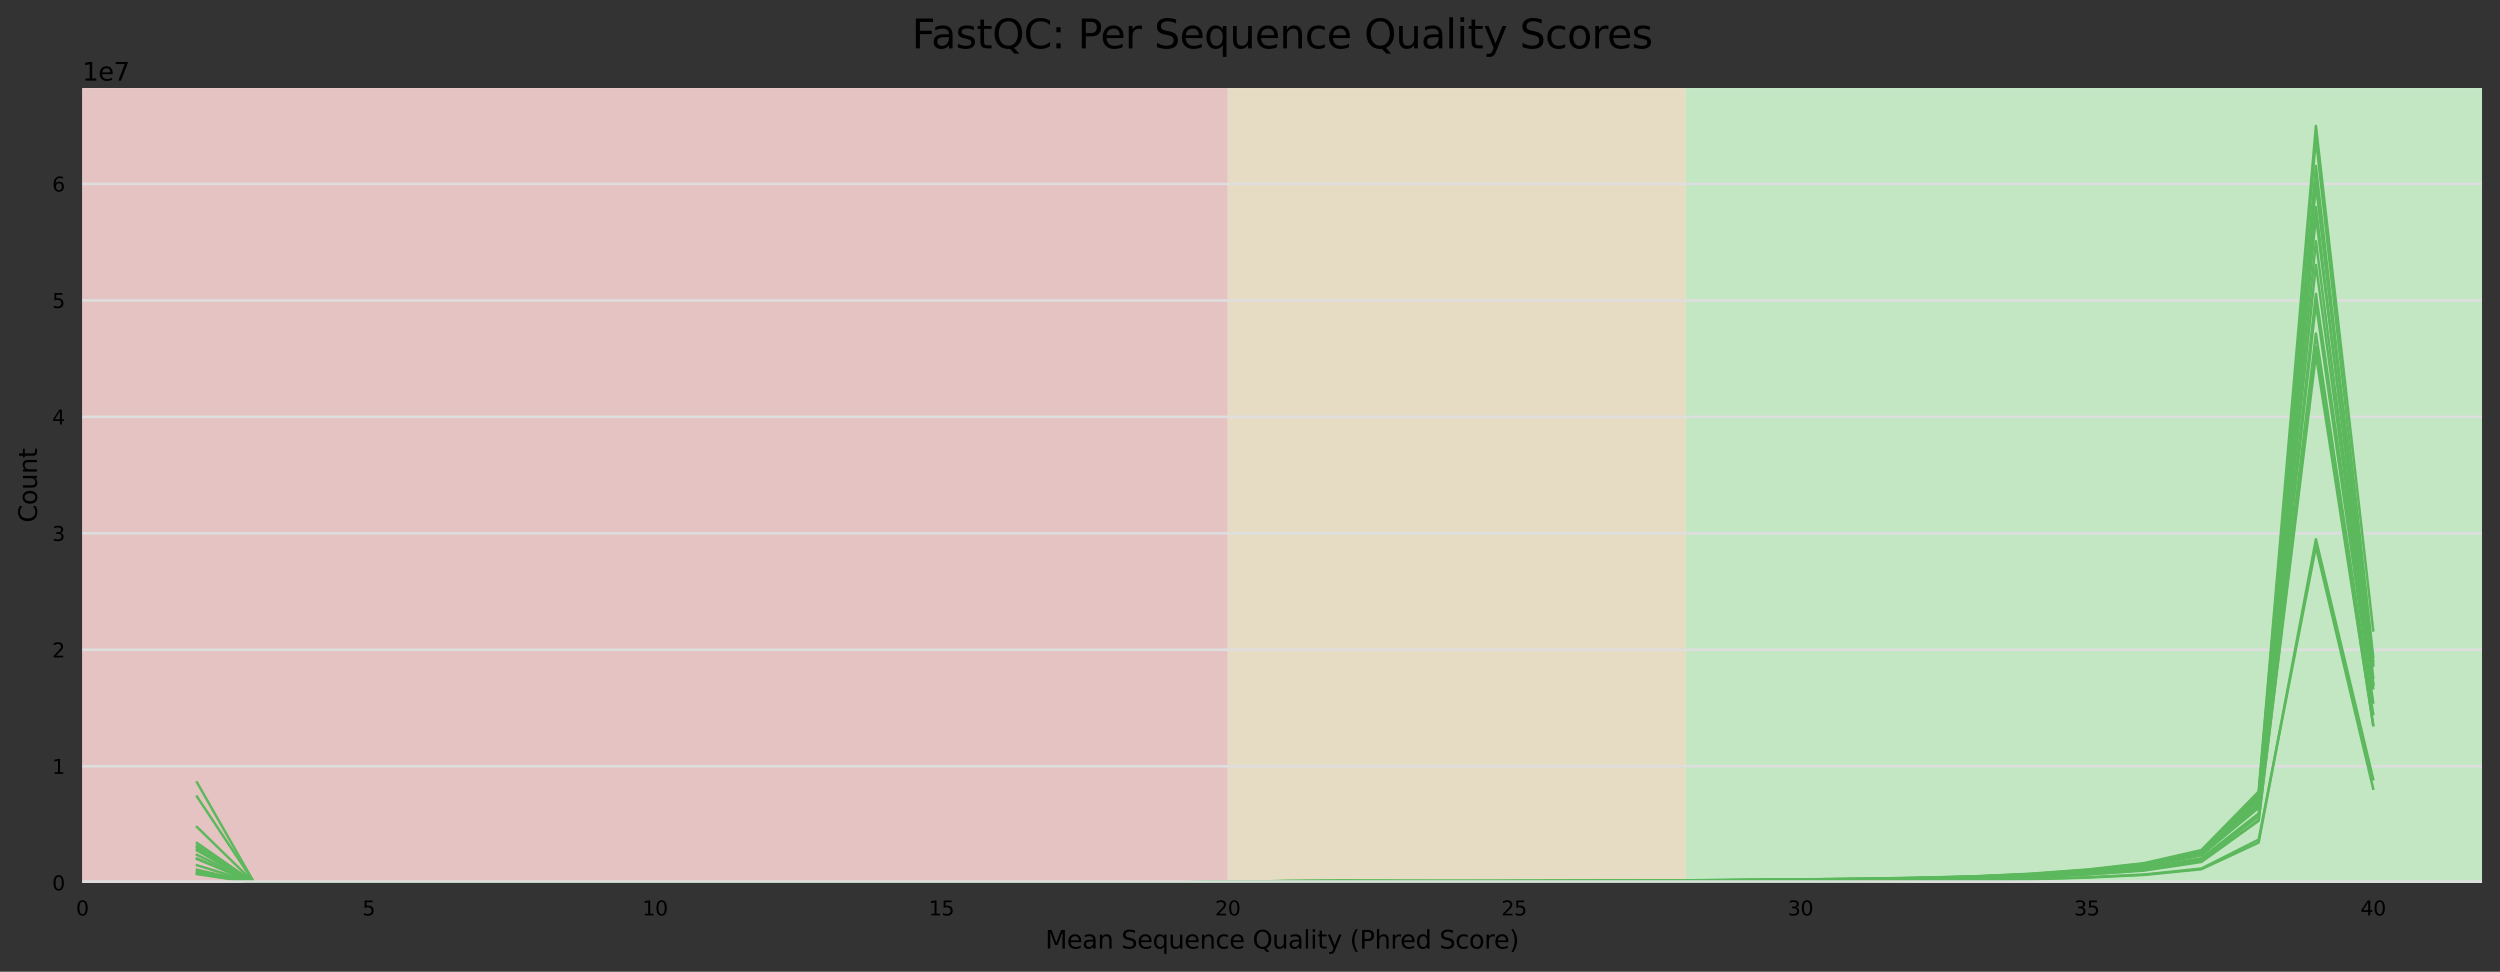 <?xml version="1.0" encoding="utf-8" standalone="no"?>
<!DOCTYPE svg PUBLIC "-//W3C//DTD SVG 1.1//EN"
  "http://www.w3.org/Graphics/SVG/1.1/DTD/svg11.dtd">
<svg xmlns:xlink="http://www.w3.org/1999/xlink" width="1000.358pt" height="388.845pt" viewBox="0 0 1000.358 388.845" xmlns="http://www.w3.org/2000/svg" version="1.1">
 <rect x="0" y="0" width="1000.358" height="388.845" fill="#333333" stroke="none"/>
 <defs>
  <style type="text/css">*{stroke-linejoin: round; stroke-linecap: butt}</style>
 </defs>
 <g id="figure_1">
  <g id="axes_1">
   <g id="patch_1">
    <path d="M 32.968 353.224 
L 993.158 353.224 
L 993.158 35.256 
L 32.968 35.256 
z
" style="fill: #ffffff"/>
   </g>
   <g id="patch_2">
    <path d="M 674.623 353.224 
L 2324.591 353.224 
L 2324.591 35.256 
L 674.623 35.256 
z
" clip-path="url(#p81ef9cc7b5)" style="fill: #c3e6c3"/>
   </g>
   <g id="patch_3">
    <path d="M 491.293 353.224 
L 674.623 353.224 
L 674.623 35.256 
L 491.293 35.256 
z
" clip-path="url(#p81ef9cc7b5)" style="fill: #e6dcc3"/>
   </g>
   <g id="patch_4">
    <path d="M 32.968 353.224 
L 491.293 353.224 
L 491.293 35.256 
L 32.968 35.256 
z
" clip-path="url(#p81ef9cc7b5)" style="fill: #e6c3c3"/>
   </g>
   <g id="matplotlib.axis_1">
    <g id="xtick_1">
     <g id="text_1">
      <!-- 0 -->
      <g transform="translate(30.423 366.303) scale(0.08 -0.08)">
       <defs>
        <path id="DejaVuSans-30" d="M 2034 4250 
Q 1547 4250 1301 3770 
Q 1056 3291 1056 2328 
Q 1056 1369 1301 889 
Q 1547 409 2034 409 
Q 2525 409 2770 889 
Q 3016 1369 3016 2328 
Q 3016 3291 2770 3770 
Q 2525 4250 2034 4250 
z
M 2034 4750 
Q 2819 4750 3233 4129 
Q 3647 3509 3647 2328 
Q 3647 1150 3233 529 
Q 2819 -91 2034 -91 
Q 1250 -91 836 529 
Q 422 1150 422 2328 
Q 422 3509 836 4129 
Q 1250 4750 2034 4750 
z
" transform="scale(0.016)"/>
       </defs>
       <use xlink:href="#DejaVuSans-30"/>
      </g>
     </g>
    </g>
    <g id="xtick_2">
     <g id="text_2">
      <!-- 5 -->
      <g transform="translate(145.004 366.303) scale(0.08 -0.08)">
       <defs>
        <path id="DejaVuSans-35" d="M 691 4666 
L 3169 4666 
L 3169 4134 
L 1269 4134 
L 1269 2991 
Q 1406 3038 1543 3061 
Q 1681 3084 1819 3084 
Q 2600 3084 3056 2656 
Q 3513 2228 3513 1497 
Q 3513 744 3044 326 
Q 2575 -91 1722 -91 
Q 1428 -91 1123 -41 
Q 819 9 494 109 
L 494 744 
Q 775 591 1075 516 
Q 1375 441 1709 441 
Q 2250 441 2565 725 
Q 2881 1009 2881 1497 
Q 2881 1984 2565 2268 
Q 2250 2553 1709 2553 
Q 1456 2553 1204 2497 
Q 953 2441 691 2322 
L 691 4666 
z
" transform="scale(0.016)"/>
       </defs>
       <use xlink:href="#DejaVuSans-35"/>
      </g>
     </g>
    </g>
    <g id="xtick_3">
     <g id="text_3">
      <!-- 10 -->
      <g transform="translate(257.04 366.303) scale(0.08 -0.08)">
       <defs>
        <path id="DejaVuSans-31" d="M 794 531 
L 1825 531 
L 1825 4091 
L 703 3866 
L 703 4441 
L 1819 4666 
L 2450 4666 
L 2450 531 
L 3481 531 
L 3481 0 
L 794 0 
L 794 531 
z
" transform="scale(0.016)"/>
       </defs>
       <use xlink:href="#DejaVuSans-31"/>
       <use xlink:href="#DejaVuSans-30" x="63.623"/>
      </g>
     </g>
    </g>
    <g id="xtick_4">
     <g id="text_4">
      <!-- 15 -->
      <g transform="translate(371.622 366.303) scale(0.08 -0.08)">
       <use xlink:href="#DejaVuSans-31"/>
       <use xlink:href="#DejaVuSans-35" x="63.623"/>
      </g>
     </g>
    </g>
    <g id="xtick_5">
     <g id="text_5">
      <!-- 20 -->
      <g transform="translate(486.203 366.303) scale(0.08 -0.08)">
       <defs>
        <path id="DejaVuSans-32" d="M 1228 531 
L 3431 531 
L 3431 0 
L 469 0 
L 469 531 
Q 828 903 1448 1529 
Q 2069 2156 2228 2338 
Q 2531 2678 2651 2914 
Q 2772 3150 2772 3378 
Q 2772 3750 2511 3984 
Q 2250 4219 1831 4219 
Q 1534 4219 1204 4116 
Q 875 4013 500 3803 
L 500 4441 
Q 881 4594 1212 4672 
Q 1544 4750 1819 4750 
Q 2544 4750 2975 4387 
Q 3406 4025 3406 3419 
Q 3406 3131 3298 2873 
Q 3191 2616 2906 2266 
Q 2828 2175 2409 1742 
Q 1991 1309 1228 531 
z
" transform="scale(0.016)"/>
       </defs>
       <use xlink:href="#DejaVuSans-32"/>
       <use xlink:href="#DejaVuSans-30" x="63.623"/>
      </g>
     </g>
    </g>
    <g id="xtick_6">
     <g id="text_6">
      <!-- 25 -->
      <g transform="translate(600.784 366.303) scale(0.08 -0.08)">
       <use xlink:href="#DejaVuSans-32"/>
       <use xlink:href="#DejaVuSans-35" x="63.623"/>
      </g>
     </g>
    </g>
    <g id="xtick_7">
     <g id="text_7">
      <!-- 30 -->
      <g transform="translate(715.365 366.303) scale(0.08 -0.08)">
       <defs>
        <path id="DejaVuSans-33" d="M 2597 2516 
Q 3050 2419 3304 2112 
Q 3559 1806 3559 1356 
Q 3559 666 3084 287 
Q 2609 -91 1734 -91 
Q 1441 -91 1130 -33 
Q 819 25 488 141 
L 488 750 
Q 750 597 1062 519 
Q 1375 441 1716 441 
Q 2309 441 2620 675 
Q 2931 909 2931 1356 
Q 2931 1769 2642 2001 
Q 2353 2234 1838 2234 
L 1294 2234 
L 1294 2753 
L 1863 2753 
Q 2328 2753 2575 2939 
Q 2822 3125 2822 3475 
Q 2822 3834 2567 4026 
Q 2313 4219 1838 4219 
Q 1578 4219 1281 4162 
Q 984 4106 628 3988 
L 628 4550 
Q 988 4650 1302 4700 
Q 1616 4750 1894 4750 
Q 2613 4750 3031 4423 
Q 3450 4097 3450 3541 
Q 3450 3153 3228 2886 
Q 3006 2619 2597 2516 
z
" transform="scale(0.016)"/>
       </defs>
       <use xlink:href="#DejaVuSans-33"/>
       <use xlink:href="#DejaVuSans-30" x="63.623"/>
      </g>
     </g>
    </g>
    <g id="xtick_8">
     <g id="text_8">
      <!-- 35 -->
      <g transform="translate(829.946 366.303) scale(0.08 -0.08)">
       <use xlink:href="#DejaVuSans-33"/>
       <use xlink:href="#DejaVuSans-35" x="63.623"/>
      </g>
     </g>
    </g>
    <g id="xtick_9">
     <g id="text_9">
      <!-- 40 -->
      <g transform="translate(944.527 366.303) scale(0.08 -0.08)">
       <defs>
        <path id="DejaVuSans-34" d="M 2419 4116 
L 825 1625 
L 2419 1625 
L 2419 4116 
z
M 2253 4666 
L 3047 4666 
L 3047 1625 
L 3713 1625 
L 3713 1100 
L 3047 1100 
L 3047 0 
L 2419 0 
L 2419 1100 
L 313 1100 
L 313 1709 
L 2253 4666 
z
" transform="scale(0.016)"/>
       </defs>
       <use xlink:href="#DejaVuSans-34"/>
       <use xlink:href="#DejaVuSans-30" x="63.623"/>
      </g>
     </g>
    </g>
    <g id="text_10">
     <!-- Mean Sequence Quality (Phred Score) -->
     <g transform="translate(418.271 379.565) scale(0.1 -0.1)">
      <defs>
       <path id="DejaVuSans-4d" d="M 628 4666 
L 1569 4666 
L 2759 1491 
L 3956 4666 
L 4897 4666 
L 4897 0 
L 4281 0 
L 4281 4097 
L 3078 897 
L 2444 897 
L 1241 4097 
L 1241 0 
L 628 0 
L 628 4666 
z
" transform="scale(0.016)"/>
       <path id="DejaVuSans-65" d="M 3597 1894 
L 3597 1613 
L 953 1613 
Q 991 1019 1311 708 
Q 1631 397 2203 397 
Q 2534 397 2845 478 
Q 3156 559 3463 722 
L 3463 178 
Q 3153 47 2828 -22 
Q 2503 -91 2169 -91 
Q 1331 -91 842 396 
Q 353 884 353 1716 
Q 353 2575 817 3079 
Q 1281 3584 2069 3584 
Q 2775 3584 3186 3129 
Q 3597 2675 3597 1894 
z
M 3022 2063 
Q 3016 2534 2758 2815 
Q 2500 3097 2075 3097 
Q 1594 3097 1305 2825 
Q 1016 2553 972 2059 
L 3022 2063 
z
" transform="scale(0.016)"/>
       <path id="DejaVuSans-61" d="M 2194 1759 
Q 1497 1759 1228 1600 
Q 959 1441 959 1056 
Q 959 750 1161 570 
Q 1363 391 1709 391 
Q 2188 391 2477 730 
Q 2766 1069 2766 1631 
L 2766 1759 
L 2194 1759 
z
M 3341 1997 
L 3341 0 
L 2766 0 
L 2766 531 
Q 2569 213 2275 61 
Q 1981 -91 1556 -91 
Q 1019 -91 701 211 
Q 384 513 384 1019 
Q 384 1609 779 1909 
Q 1175 2209 1959 2209 
L 2766 2209 
L 2766 2266 
Q 2766 2663 2505 2880 
Q 2244 3097 1772 3097 
Q 1472 3097 1187 3025 
Q 903 2953 641 2809 
L 641 3341 
Q 956 3463 1253 3523 
Q 1550 3584 1831 3584 
Q 2591 3584 2966 3190 
Q 3341 2797 3341 1997 
z
" transform="scale(0.016)"/>
       <path id="DejaVuSans-6e" d="M 3513 2113 
L 3513 0 
L 2938 0 
L 2938 2094 
Q 2938 2591 2744 2837 
Q 2550 3084 2163 3084 
Q 1697 3084 1428 2787 
Q 1159 2491 1159 1978 
L 1159 0 
L 581 0 
L 581 3500 
L 1159 3500 
L 1159 2956 
Q 1366 3272 1645 3428 
Q 1925 3584 2291 3584 
Q 2894 3584 3203 3211 
Q 3513 2838 3513 2113 
z
" transform="scale(0.016)"/>
       <path id="DejaVuSans-20" transform="scale(0.016)"/>
       <path id="DejaVuSans-53" d="M 3425 4513 
L 3425 3897 
Q 3066 4069 2747 4153 
Q 2428 4238 2131 4238 
Q 1616 4238 1336 4038 
Q 1056 3838 1056 3469 
Q 1056 3159 1242 3001 
Q 1428 2844 1947 2747 
L 2328 2669 
Q 3034 2534 3370 2195 
Q 3706 1856 3706 1288 
Q 3706 609 3251 259 
Q 2797 -91 1919 -91 
Q 1588 -91 1214 -16 
Q 841 59 441 206 
L 441 856 
Q 825 641 1194 531 
Q 1563 422 1919 422 
Q 2459 422 2753 634 
Q 3047 847 3047 1241 
Q 3047 1584 2836 1778 
Q 2625 1972 2144 2069 
L 1759 2144 
Q 1053 2284 737 2584 
Q 422 2884 422 3419 
Q 422 4038 858 4394 
Q 1294 4750 2059 4750 
Q 2388 4750 2728 4690 
Q 3069 4631 3425 4513 
z
" transform="scale(0.016)"/>
       <path id="DejaVuSans-71" d="M 947 1747 
Q 947 1113 1208 752 
Q 1469 391 1925 391 
Q 2381 391 2643 752 
Q 2906 1113 2906 1747 
Q 2906 2381 2643 2742 
Q 2381 3103 1925 3103 
Q 1469 3103 1208 2742 
Q 947 2381 947 1747 
z
M 2906 525 
Q 2725 213 2448 61 
Q 2172 -91 1784 -91 
Q 1150 -91 751 415 
Q 353 922 353 1747 
Q 353 2572 751 3078 
Q 1150 3584 1784 3584 
Q 2172 3584 2448 3432 
Q 2725 3281 2906 2969 
L 2906 3500 
L 3481 3500 
L 3481 -1331 
L 2906 -1331 
L 2906 525 
z
" transform="scale(0.016)"/>
       <path id="DejaVuSans-75" d="M 544 1381 
L 544 3500 
L 1119 3500 
L 1119 1403 
Q 1119 906 1312 657 
Q 1506 409 1894 409 
Q 2359 409 2629 706 
Q 2900 1003 2900 1516 
L 2900 3500 
L 3475 3500 
L 3475 0 
L 2900 0 
L 2900 538 
Q 2691 219 2414 64 
Q 2138 -91 1772 -91 
Q 1169 -91 856 284 
Q 544 659 544 1381 
z
M 1991 3584 
L 1991 3584 
z
" transform="scale(0.016)"/>
       <path id="DejaVuSans-63" d="M 3122 3366 
L 3122 2828 
Q 2878 2963 2633 3030 
Q 2388 3097 2138 3097 
Q 1578 3097 1268 2742 
Q 959 2388 959 1747 
Q 959 1106 1268 751 
Q 1578 397 2138 397 
Q 2388 397 2633 464 
Q 2878 531 3122 666 
L 3122 134 
Q 2881 22 2623 -34 
Q 2366 -91 2075 -91 
Q 1284 -91 818 406 
Q 353 903 353 1747 
Q 353 2603 823 3093 
Q 1294 3584 2113 3584 
Q 2378 3584 2631 3529 
Q 2884 3475 3122 3366 
z
" transform="scale(0.016)"/>
       <path id="DejaVuSans-51" d="M 2522 4238 
Q 1834 4238 1429 3725 
Q 1025 3213 1025 2328 
Q 1025 1447 1429 934 
Q 1834 422 2522 422 
Q 3209 422 3611 934 
Q 4013 1447 4013 2328 
Q 4013 3213 3611 3725 
Q 3209 4238 2522 4238 
z
M 3406 84 
L 4238 -825 
L 3475 -825 
L 2784 -78 
Q 2681 -84 2626 -87 
Q 2572 -91 2522 -91 
Q 1538 -91 948 567 
Q 359 1225 359 2328 
Q 359 3434 948 4092 
Q 1538 4750 2522 4750 
Q 3503 4750 4090 4092 
Q 4678 3434 4678 2328 
Q 4678 1516 4351 937 
Q 4025 359 3406 84 
z
" transform="scale(0.016)"/>
       <path id="DejaVuSans-6c" d="M 603 4863 
L 1178 4863 
L 1178 0 
L 603 0 
L 603 4863 
z
" transform="scale(0.016)"/>
       <path id="DejaVuSans-69" d="M 603 3500 
L 1178 3500 
L 1178 0 
L 603 0 
L 603 3500 
z
M 603 4863 
L 1178 4863 
L 1178 4134 
L 603 4134 
L 603 4863 
z
" transform="scale(0.016)"/>
       <path id="DejaVuSans-74" d="M 1172 4494 
L 1172 3500 
L 2356 3500 
L 2356 3053 
L 1172 3053 
L 1172 1153 
Q 1172 725 1289 603 
Q 1406 481 1766 481 
L 2356 481 
L 2356 0 
L 1766 0 
Q 1100 0 847 248 
Q 594 497 594 1153 
L 594 3053 
L 172 3053 
L 172 3500 
L 594 3500 
L 594 4494 
L 1172 4494 
z
" transform="scale(0.016)"/>
       <path id="DejaVuSans-79" d="M 2059 -325 
Q 1816 -950 1584 -1140 
Q 1353 -1331 966 -1331 
L 506 -1331 
L 506 -850 
L 844 -850 
Q 1081 -850 1212 -737 
Q 1344 -625 1503 -206 
L 1606 56 
L 191 3500 
L 800 3500 
L 1894 763 
L 2988 3500 
L 3597 3500 
L 2059 -325 
z
" transform="scale(0.016)"/>
       <path id="DejaVuSans-28" d="M 1984 4856 
Q 1566 4138 1362 3434 
Q 1159 2731 1159 2009 
Q 1159 1288 1364 580 
Q 1569 -128 1984 -844 
L 1484 -844 
Q 1016 -109 783 600 
Q 550 1309 550 2009 
Q 550 2706 781 3412 
Q 1013 4119 1484 4856 
L 1984 4856 
z
" transform="scale(0.016)"/>
       <path id="DejaVuSans-50" d="M 1259 4147 
L 1259 2394 
L 2053 2394 
Q 2494 2394 2734 2622 
Q 2975 2850 2975 3272 
Q 2975 3691 2734 3919 
Q 2494 4147 2053 4147 
L 1259 4147 
z
M 628 4666 
L 2053 4666 
Q 2838 4666 3239 4311 
Q 3641 3956 3641 3272 
Q 3641 2581 3239 2228 
Q 2838 1875 2053 1875 
L 1259 1875 
L 1259 0 
L 628 0 
L 628 4666 
z
" transform="scale(0.016)"/>
       <path id="DejaVuSans-68" d="M 3513 2113 
L 3513 0 
L 2938 0 
L 2938 2094 
Q 2938 2591 2744 2837 
Q 2550 3084 2163 3084 
Q 1697 3084 1428 2787 
Q 1159 2491 1159 1978 
L 1159 0 
L 581 0 
L 581 4863 
L 1159 4863 
L 1159 2956 
Q 1366 3272 1645 3428 
Q 1925 3584 2291 3584 
Q 2894 3584 3203 3211 
Q 3513 2838 3513 2113 
z
" transform="scale(0.016)"/>
       <path id="DejaVuSans-72" d="M 2631 2963 
Q 2534 3019 2420 3045 
Q 2306 3072 2169 3072 
Q 1681 3072 1420 2755 
Q 1159 2438 1159 1844 
L 1159 0 
L 581 0 
L 581 3500 
L 1159 3500 
L 1159 2956 
Q 1341 3275 1631 3429 
Q 1922 3584 2338 3584 
Q 2397 3584 2469 3576 
Q 2541 3569 2628 3553 
L 2631 2963 
z
" transform="scale(0.016)"/>
       <path id="DejaVuSans-64" d="M 2906 2969 
L 2906 4863 
L 3481 4863 
L 3481 0 
L 2906 0 
L 2906 525 
Q 2725 213 2448 61 
Q 2172 -91 1784 -91 
Q 1150 -91 751 415 
Q 353 922 353 1747 
Q 353 2572 751 3078 
Q 1150 3584 1784 3584 
Q 2172 3584 2448 3432 
Q 2725 3281 2906 2969 
z
M 947 1747 
Q 947 1113 1208 752 
Q 1469 391 1925 391 
Q 2381 391 2643 752 
Q 2906 1113 2906 1747 
Q 2906 2381 2643 2742 
Q 2381 3103 1925 3103 
Q 1469 3103 1208 2742 
Q 947 2381 947 1747 
z
" transform="scale(0.016)"/>
       <path id="DejaVuSans-6f" d="M 1959 3097 
Q 1497 3097 1228 2736 
Q 959 2375 959 1747 
Q 959 1119 1226 758 
Q 1494 397 1959 397 
Q 2419 397 2687 759 
Q 2956 1122 2956 1747 
Q 2956 2369 2687 2733 
Q 2419 3097 1959 3097 
z
M 1959 3584 
Q 2709 3584 3137 3096 
Q 3566 2609 3566 1747 
Q 3566 888 3137 398 
Q 2709 -91 1959 -91 
Q 1206 -91 779 398 
Q 353 888 353 1747 
Q 353 2609 779 3096 
Q 1206 3584 1959 3584 
z
" transform="scale(0.016)"/>
       <path id="DejaVuSans-29" d="M 513 4856 
L 1013 4856 
Q 1481 4119 1714 3412 
Q 1947 2706 1947 2009 
Q 1947 1309 1714 600 
Q 1481 -109 1013 -844 
L 513 -844 
Q 928 -128 1133 580 
Q 1338 1288 1338 2009 
Q 1338 2731 1133 3434 
Q 928 4138 513 4856 
z
" transform="scale(0.016)"/>
      </defs>
      <use xlink:href="#DejaVuSans-4d"/>
      <use xlink:href="#DejaVuSans-65" x="86.279"/>
      <use xlink:href="#DejaVuSans-61" x="147.803"/>
      <use xlink:href="#DejaVuSans-6e" x="209.082"/>
      <use xlink:href="#DejaVuSans-20" x="272.461"/>
      <use xlink:href="#DejaVuSans-53" x="304.248"/>
      <use xlink:href="#DejaVuSans-65" x="367.725"/>
      <use xlink:href="#DejaVuSans-71" x="429.248"/>
      <use xlink:href="#DejaVuSans-75" x="492.725"/>
      <use xlink:href="#DejaVuSans-65" x="556.104"/>
      <use xlink:href="#DejaVuSans-6e" x="617.627"/>
      <use xlink:href="#DejaVuSans-63" x="681.006"/>
      <use xlink:href="#DejaVuSans-65" x="735.986"/>
      <use xlink:href="#DejaVuSans-20" x="797.51"/>
      <use xlink:href="#DejaVuSans-51" x="829.297"/>
      <use xlink:href="#DejaVuSans-75" x="908.008"/>
      <use xlink:href="#DejaVuSans-61" x="971.387"/>
      <use xlink:href="#DejaVuSans-6c" x="1032.666"/>
      <use xlink:href="#DejaVuSans-69" x="1060.449"/>
      <use xlink:href="#DejaVuSans-74" x="1088.232"/>
      <use xlink:href="#DejaVuSans-79" x="1127.441"/>
      <use xlink:href="#DejaVuSans-20" x="1186.621"/>
      <use xlink:href="#DejaVuSans-28" x="1218.408"/>
      <use xlink:href="#DejaVuSans-50" x="1257.422"/>
      <use xlink:href="#DejaVuSans-68" x="1317.725"/>
      <use xlink:href="#DejaVuSans-72" x="1381.104"/>
      <use xlink:href="#DejaVuSans-65" x="1419.967"/>
      <use xlink:href="#DejaVuSans-64" x="1481.49"/>
      <use xlink:href="#DejaVuSans-20" x="1544.967"/>
      <use xlink:href="#DejaVuSans-53" x="1576.754"/>
      <use xlink:href="#DejaVuSans-63" x="1640.23"/>
      <use xlink:href="#DejaVuSans-6f" x="1695.211"/>
      <use xlink:href="#DejaVuSans-72" x="1756.393"/>
      <use xlink:href="#DejaVuSans-65" x="1795.256"/>
      <use xlink:href="#DejaVuSans-29" x="1856.779"/>
     </g>
    </g>
   </g>
   <g id="matplotlib.axis_2">
    <g id="ytick_1">
     <g id="line2d_1">
      <path d="M 32.968 353.224 
L 993.158 353.224 
" clip-path="url(#p81ef9cc7b5)" style="fill: none; stroke: #dedede; stroke-linecap: square"/>
     </g>
     <g id="text_11">
      <!-- 0 -->
      <g transform="translate(20.878 356.263) scale(0.08 -0.08)">
       <use xlink:href="#DejaVuSans-30"/>
      </g>
     </g>
    </g>
    <g id="ytick_2">
     <g id="line2d_2">
      <path d="M 32.968 306.62 
L 993.158 306.62 
" clip-path="url(#p81ef9cc7b5)" style="fill: none; stroke: #dedede; stroke-linecap: square"/>
     </g>
     <g id="text_12">
      <!-- 1 -->
      <g transform="translate(20.878 309.659) scale(0.08 -0.08)">
       <use xlink:href="#DejaVuSans-31"/>
      </g>
     </g>
    </g>
    <g id="ytick_3">
     <g id="line2d_3">
      <path d="M 32.968 260.015 
L 993.158 260.015 
" clip-path="url(#p81ef9cc7b5)" style="fill: none; stroke: #dedede; stroke-linecap: square"/>
     </g>
     <g id="text_13">
      <!-- 2 -->
      <g transform="translate(20.878 263.055) scale(0.08 -0.08)">
       <use xlink:href="#DejaVuSans-32"/>
      </g>
     </g>
    </g>
    <g id="ytick_4">
     <g id="line2d_4">
      <path d="M 32.968 213.411 
L 993.158 213.411 
" clip-path="url(#p81ef9cc7b5)" style="fill: none; stroke: #dedede; stroke-linecap: square"/>
     </g>
     <g id="text_14">
      <!-- 3 -->
      <g transform="translate(20.878 216.45) scale(0.08 -0.08)">
       <use xlink:href="#DejaVuSans-33"/>
      </g>
     </g>
    </g>
    <g id="ytick_5">
     <g id="line2d_5">
      <path d="M 32.968 166.806 
L 993.158 166.806 
" clip-path="url(#p81ef9cc7b5)" style="fill: none; stroke: #dedede; stroke-linecap: square"/>
     </g>
     <g id="text_15">
      <!-- 4 -->
      <g transform="translate(20.878 169.846) scale(0.08 -0.08)">
       <use xlink:href="#DejaVuSans-34"/>
      </g>
     </g>
    </g>
    <g id="ytick_6">
     <g id="line2d_6">
      <path d="M 32.968 120.202 
L 993.158 120.202 
" clip-path="url(#p81ef9cc7b5)" style="fill: none; stroke: #dedede; stroke-linecap: square"/>
     </g>
     <g id="text_16">
      <!-- 5 -->
      <g transform="translate(20.878 123.241) scale(0.08 -0.08)">
       <use xlink:href="#DejaVuSans-35"/>
      </g>
     </g>
    </g>
    <g id="ytick_7">
     <g id="line2d_7">
      <path d="M 32.968 73.598 
L 993.158 73.598 
" clip-path="url(#p81ef9cc7b5)" style="fill: none; stroke: #dedede; stroke-linecap: square"/>
     </g>
     <g id="text_17">
      <!-- 6 -->
      <g transform="translate(20.878 76.637) scale(0.08 -0.08)">
       <defs>
        <path id="DejaVuSans-36" d="M 2113 2584 
Q 1688 2584 1439 2293 
Q 1191 2003 1191 1497 
Q 1191 994 1439 701 
Q 1688 409 2113 409 
Q 2538 409 2786 701 
Q 3034 994 3034 1497 
Q 3034 2003 2786 2293 
Q 2538 2584 2113 2584 
z
M 3366 4563 
L 3366 3988 
Q 3128 4100 2886 4159 
Q 2644 4219 2406 4219 
Q 1781 4219 1451 3797 
Q 1122 3375 1075 2522 
Q 1259 2794 1537 2939 
Q 1816 3084 2150 3084 
Q 2853 3084 3261 2657 
Q 3669 2231 3669 1497 
Q 3669 778 3244 343 
Q 2819 -91 2113 -91 
Q 1303 -91 875 529 
Q 447 1150 447 2328 
Q 447 3434 972 4092 
Q 1497 4750 2381 4750 
Q 2619 4750 2861 4703 
Q 3103 4656 3366 4563 
z
" transform="scale(0.016)"/>
       </defs>
       <use xlink:href="#DejaVuSans-36"/>
      </g>
     </g>
    </g>
    <g id="text_18">
     <!-- Count -->
     <g transform="translate(14.798 209.088) rotate(-90) scale(0.1 -0.1)">
      <defs>
       <path id="DejaVuSans-43" d="M 4122 4306 
L 4122 3641 
Q 3803 3938 3442 4084 
Q 3081 4231 2675 4231 
Q 1875 4231 1450 3742 
Q 1025 3253 1025 2328 
Q 1025 1406 1450 917 
Q 1875 428 2675 428 
Q 3081 428 3442 575 
Q 3803 722 4122 1019 
L 4122 359 
Q 3791 134 3420 21 
Q 3050 -91 2638 -91 
Q 1578 -91 968 557 
Q 359 1206 359 2328 
Q 359 3453 968 4101 
Q 1578 4750 2638 4750 
Q 3056 4750 3426 4639 
Q 3797 4528 4122 4306 
z
" transform="scale(0.016)"/>
      </defs>
      <use xlink:href="#DejaVuSans-43"/>
      <use xlink:href="#DejaVuSans-6f" x="69.824"/>
      <use xlink:href="#DejaVuSans-75" x="131.006"/>
      <use xlink:href="#DejaVuSans-6e" x="194.385"/>
      <use xlink:href="#DejaVuSans-74" x="257.764"/>
     </g>
    </g>
    <g id="text_19">
     <!-- 1e7 -->
     <g transform="translate(32.968 32.256) scale(0.1 -0.1)">
      <defs>
       <path id="DejaVuSans-37" d="M 525 4666 
L 3525 4666 
L 3525 4397 
L 1831 0 
L 1172 0 
L 2766 4134 
L 525 4134 
L 525 4666 
z
" transform="scale(0.016)"/>
      </defs>
      <use xlink:href="#DejaVuSans-31"/>
      <use xlink:href="#DejaVuSans-65" x="63.623"/>
      <use xlink:href="#DejaVuSans-37" x="125.146"/>
     </g>
    </g>
   </g>
   <g id="line2d_8">
    <path d="M 78.801 313.036 
L 101.717 353.224 
L 124.633 353.224 
L 147.549 353.224 
L 170.465 353.224 
L 193.382 353.224 
L 216.298 353.224 
L 239.214 353.224 
L 262.13 353.224 
L 285.047 353.224 
L 307.963 353.224 
L 330.879 353.224 
L 353.795 353.224 
L 376.712 353.224 
L 399.628 353.224 
L 422.544 353.222 
L 445.46 353.207 
L 468.376 353.131 
L 491.293 352.964 
L 514.209 352.802 
L 537.125 352.745 
L 560.041 352.766 
L 582.958 352.766 
L 605.874 352.751 
L 628.79 352.716 
L 651.706 352.668 
L 674.623 352.581 
L 697.539 352.446 
L 720.455 352.292 
L 743.371 352.19 
L 766.287 351.993 
L 789.204 351.665 
L 812.12 351.024 
L 835.036 349.945 
L 857.952 348.355 
L 880.869 344.908 
L 903.785 328.409 
L 926.701 138.748 
L 949.617 290.18 
" clip-path="url(#p81ef9cc7b5)" style="fill: none; stroke: #5cb85c; stroke-linecap: square"/>
   </g>
   <g id="line2d_9">
    <path d="M 78.801 318.73 
L 101.717 353.224 
L 124.633 353.224 
L 147.549 353.224 
L 170.465 353.224 
L 193.382 353.224 
L 216.298 353.224 
L 239.214 353.224 
L 262.13 353.224 
L 285.047 353.224 
L 307.963 353.224 
L 330.879 353.224 
L 353.795 353.224 
L 376.712 353.224 
L 399.628 353.224 
L 422.544 353.222 
L 445.46 353.205 
L 468.376 353.125 
L 491.293 352.942 
L 514.209 352.753 
L 537.125 352.686 
L 560.041 352.702 
L 582.958 352.701 
L 605.874 352.685 
L 628.79 352.638 
L 651.706 352.586 
L 674.623 352.487 
L 697.539 352.354 
L 720.455 352.174 
L 743.371 352.027 
L 766.287 351.749 
L 789.204 351.365 
L 812.12 350.668 
L 835.036 349.503 
L 857.952 347.694 
L 880.869 343.942 
L 903.785 326.668 
L 926.701 133.446 
L 949.617 285.756 
" clip-path="url(#p81ef9cc7b5)" style="fill: none; stroke: #5cb85c; stroke-linecap: square"/>
   </g>
   <g id="line2d_10">
    <path d="M 78.801 338.999 
L 101.717 353.224 
L 124.633 353.224 
L 147.549 353.224 
L 170.465 353.224 
L 193.382 353.224 
L 216.298 353.224 
L 239.214 353.224 
L 262.13 353.224 
L 285.047 353.224 
L 307.963 353.224 
L 330.879 353.224 
L 353.795 353.224 
L 376.712 353.224 
L 399.628 353.224 
L 422.544 353.222 
L 445.46 353.2 
L 468.376 353.1 
L 491.293 352.867 
L 514.209 352.621 
L 537.125 352.537 
L 560.041 352.571 
L 582.958 352.586 
L 605.874 352.568 
L 628.79 352.516 
L 651.706 352.457 
L 674.623 352.332 
L 697.539 352.178 
L 720.455 351.977 
L 743.371 351.783 
L 766.287 351.454 
L 789.204 350.961 
L 812.12 350.029 
L 835.036 348.532 
L 857.952 346.221 
L 880.869 341.555 
L 903.785 320.732 
L 926.701 86.545 
L 949.617 266.415 
" clip-path="url(#p81ef9cc7b5)" style="fill: none; stroke: #5cb85c; stroke-linecap: square"/>
   </g>
   <g id="line2d_11">
    <path d="M 78.801 348.028 
L 101.717 353.224 
L 124.633 353.224 
L 147.549 353.224 
L 170.465 353.224 
L 193.382 353.224 
L 216.298 353.224 
L 239.214 353.224 
L 262.13 353.224 
L 285.047 353.224 
L 307.963 353.224 
L 330.879 353.224 
L 353.795 353.224 
L 376.712 353.224 
L 399.628 353.224 
L 422.544 353.221 
L 445.46 353.196 
L 468.376 353.085 
L 491.293 352.827 
L 514.209 352.564 
L 537.125 352.473 
L 560.041 352.521 
L 582.958 352.542 
L 605.874 352.53 
L 628.79 352.476 
L 651.706 352.408 
L 674.623 352.277 
L 697.539 352.116 
L 720.455 351.907 
L 743.371 351.675 
L 766.287 351.298 
L 789.204 350.744 
L 812.12 349.727 
L 835.036 348.1 
L 857.952 345.597 
L 880.869 340.492 
L 903.785 317.614 
L 926.701 55.375 
L 949.617 262.836 
" clip-path="url(#p81ef9cc7b5)" style="fill: none; stroke: #5cb85c; stroke-linecap: square"/>
   </g>
   <g id="line2d_12">
    <path d="M 78.801 348.852 
L 101.717 353.224 
L 124.633 353.224 
L 147.549 353.224 
L 170.465 353.224 
L 193.382 353.224 
L 216.298 353.224 
L 239.214 353.224 
L 262.13 353.224 
L 285.047 353.224 
L 307.963 353.224 
L 330.879 353.224 
L 353.795 353.224 
L 376.712 353.224 
L 399.628 353.224 
L 422.544 353.223 
L 445.46 353.217 
L 468.376 353.186 
L 491.293 353.108 
L 514.209 353.02 
L 537.125 352.981 
L 560.041 352.992 
L 582.958 352.992 
L 605.874 352.979 
L 628.79 352.958 
L 651.706 352.928 
L 674.623 352.881 
L 697.539 352.812 
L 720.455 352.729 
L 743.371 352.637 
L 766.287 352.478 
L 789.204 352.257 
L 812.12 351.852 
L 835.036 351.18 
L 857.952 350.095 
L 880.869 347.812 
L 903.785 337.141 
L 926.701 215.772 
L 949.617 311.781 
" clip-path="url(#p81ef9cc7b5)" style="fill: none; stroke: #5cb85c; stroke-linecap: square"/>
   </g>
   <g id="line2d_13">
    <path d="M 78.801 339.778 
L 101.717 353.224 
L 124.633 353.224 
L 147.549 353.224 
L 170.465 353.224 
L 193.382 353.224 
L 216.298 353.224 
L 239.214 353.224 
L 262.13 353.224 
L 285.047 353.224 
L 307.963 353.224 
L 330.879 353.224 
L 353.795 353.224 
L 376.712 353.224 
L 399.628 353.224 
L 422.544 353.222 
L 445.46 353.201 
L 468.376 353.106 
L 491.293 352.881 
L 514.209 352.644 
L 537.125 352.551 
L 560.041 352.584 
L 582.958 352.588 
L 605.874 352.578 
L 628.79 352.523 
L 651.706 352.465 
L 674.623 352.345 
L 697.539 352.201 
L 720.455 352.004 
L 743.371 351.822 
L 766.287 351.515 
L 789.204 351.039 
L 812.12 350.162 
L 835.036 348.733 
L 857.952 346.529 
L 880.869 342.163 
L 903.785 323.247 
L 926.701 117.589 
L 949.617 275.372 
" clip-path="url(#p81ef9cc7b5)" style="fill: none; stroke: #5cb85c; stroke-linecap: square"/>
   </g>
   <g id="line2d_14">
    <path d="M 78.801 337.282 
L 101.717 353.224 
L 124.633 353.224 
L 147.549 353.224 
L 170.465 353.224 
L 193.382 353.224 
L 216.298 353.224 
L 239.214 353.224 
L 262.13 353.224 
L 285.047 353.224 
L 307.963 353.224 
L 330.879 353.224 
L 353.795 353.224 
L 376.712 353.224 
L 399.628 353.224 
L 422.544 353.222 
L 445.46 353.201 
L 468.376 353.106 
L 491.293 352.889 
L 514.209 352.662 
L 537.125 352.583 
L 560.041 352.617 
L 582.958 352.627 
L 605.874 352.612 
L 628.79 352.558 
L 651.706 352.5 
L 674.623 352.38 
L 697.539 352.225 
L 720.455 352.036 
L 743.371 351.856 
L 766.287 351.546 
L 789.204 351.084 
L 812.12 350.199 
L 835.036 348.757 
L 857.952 346.505 
L 880.869 342.035 
L 903.785 322.385 
L 926.701 106.007 
L 949.617 274.095 
" clip-path="url(#p81ef9cc7b5)" style="fill: none; stroke: #5cb85c; stroke-linecap: square"/>
   </g>
   <g id="line2d_15">
    <path d="M 78.801 346.218 
L 101.717 353.224 
L 124.633 353.224 
L 147.549 353.224 
L 170.465 353.224 
L 193.382 353.224 
L 216.298 353.224 
L 239.214 353.224 
L 262.13 353.224 
L 285.047 353.224 
L 307.963 353.224 
L 330.879 353.224 
L 353.795 353.224 
L 376.712 353.224 
L 399.628 353.224 
L 422.544 353.221 
L 445.46 353.198 
L 468.376 353.091 
L 491.293 352.846 
L 514.209 352.595 
L 537.125 352.509 
L 560.041 352.559 
L 582.958 352.572 
L 605.874 352.558 
L 628.79 352.503 
L 651.706 352.437 
L 674.623 352.308 
L 697.539 352.149 
L 720.455 351.942 
L 743.371 351.717 
L 766.287 351.346 
L 789.204 350.81 
L 812.12 349.817 
L 835.036 348.232 
L 857.952 345.737 
L 880.869 340.723 
L 903.785 318.271 
L 926.701 72.531 
L 949.617 265.612 
" clip-path="url(#p81ef9cc7b5)" style="fill: none; stroke: #5cb85c; stroke-linecap: square"/>
   </g>
   <g id="line2d_16">
    <path d="M 78.801 340.296 
L 101.717 353.224 
L 124.633 353.224 
L 147.549 353.224 
L 170.465 353.224 
L 193.382 353.224 
L 216.298 353.224 
L 239.214 353.224 
L 262.13 353.224 
L 285.047 353.224 
L 307.963 353.224 
L 330.879 353.224 
L 353.795 353.224 
L 376.712 353.224 
L 399.628 353.224 
L 422.544 353.223 
L 445.46 353.215 
L 468.376 353.176 
L 491.293 353.082 
L 514.209 352.979 
L 537.125 352.939 
L 560.041 352.948 
L 582.958 352.943 
L 605.874 352.93 
L 628.79 352.905 
L 651.706 352.876 
L 674.623 352.818 
L 697.539 352.742 
L 720.455 352.657 
L 743.371 352.565 
L 766.287 352.41 
L 789.204 352.176 
L 812.12 351.735 
L 835.036 351.034 
L 857.952 349.926 
L 880.869 347.534 
L 903.785 335.971 
L 926.701 218.839 
L 949.617 315.574 
" clip-path="url(#p81ef9cc7b5)" style="fill: none; stroke: #5cb85c; stroke-linecap: square"/>
   </g>
   <g id="line2d_17">
    <path d="M 78.801 338.413 
L 101.717 353.224 
L 124.633 353.224 
L 147.549 353.224 
L 170.465 353.224 
L 193.382 353.224 
L 216.298 353.224 
L 239.214 353.224 
L 262.13 353.224 
L 285.047 353.224 
L 307.963 353.224 
L 330.879 353.224 
L 353.795 353.224 
L 376.712 353.224 
L 399.628 353.224 
L 422.544 353.221 
L 445.46 353.199 
L 468.376 353.098 
L 491.293 352.871 
L 514.209 352.635 
L 537.125 352.553 
L 560.041 352.589 
L 582.958 352.597 
L 605.874 352.582 
L 628.79 352.529 
L 651.706 352.47 
L 674.623 352.345 
L 697.539 352.186 
L 720.455 351.991 
L 743.371 351.775 
L 766.287 351.411 
L 789.204 350.895 
L 812.12 349.94 
L 835.036 348.403 
L 857.952 346.026 
L 880.869 341.112 
L 903.785 318.622 
L 926.701 82.823 
L 949.617 273.252 
" clip-path="url(#p81ef9cc7b5)" style="fill: none; stroke: #5cb85c; stroke-linecap: square"/>
   </g>
   <g id="line2d_18">
    <path d="M 78.801 349.342 
L 101.717 353.224 
L 124.633 353.224 
L 147.549 353.224 
L 170.465 353.224 
L 193.382 353.224 
L 216.298 353.224 
L 239.214 353.224 
L 262.13 353.224 
L 285.047 353.224 
L 307.963 353.224 
L 330.879 353.224 
L 353.795 353.224 
L 376.712 353.224 
L 399.628 353.224 
L 422.544 353.222 
L 445.46 353.209 
L 468.376 353.147 
L 491.293 353 
L 514.209 352.842 
L 537.125 352.783 
L 560.041 352.804 
L 582.958 352.804 
L 605.874 352.792 
L 628.79 352.759 
L 651.706 352.711 
L 674.623 352.626 
L 697.539 352.52 
L 720.455 352.383 
L 743.371 352.229 
L 766.287 351.972 
L 789.204 351.604 
L 812.12 350.931 
L 835.036 349.835 
L 857.952 348.148 
L 880.869 344.615 
L 903.785 328.133 
L 926.701 141.966 
L 949.617 290.082 
" clip-path="url(#p81ef9cc7b5)" style="fill: none; stroke: #5cb85c; stroke-linecap: square"/>
   </g>
   <g id="line2d_19">
    <path d="M 78.801 342.044 
L 101.717 353.224 
L 124.633 353.224 
L 147.549 353.224 
L 170.465 353.224 
L 193.382 353.224 
L 216.298 353.224 
L 239.214 353.224 
L 262.13 353.224 
L 285.047 353.224 
L 307.963 353.224 
L 330.879 353.224 
L 353.795 353.224 
L 376.712 353.224 
L 399.628 353.224 
L 422.544 353.222 
L 445.46 353.204 
L 468.376 353.122 
L 491.293 352.929 
L 514.209 352.721 
L 537.125 352.645 
L 560.041 352.671 
L 582.958 352.674 
L 605.874 352.66 
L 628.79 352.611 
L 651.706 352.546 
L 674.623 352.431 
L 697.539 352.295 
L 720.455 352.111 
L 743.371 351.92 
L 766.287 351.59 
L 789.204 351.111 
L 812.12 350.233 
L 835.036 348.821 
L 857.952 346.658 
L 880.869 342.198 
L 903.785 321.85 
L 926.701 96.543 
L 949.617 274.006 
" clip-path="url(#p81ef9cc7b5)" style="fill: none; stroke: #5cb85c; stroke-linecap: square"/>
   </g>
   <g id="line2d_20">
    <path d="M 78.801 330.901 
L 101.717 353.224 
L 124.633 353.224 
L 147.549 353.224 
L 170.465 353.224 
L 193.382 353.224 
L 216.298 353.224 
L 239.214 353.224 
L 262.13 353.224 
L 285.047 353.224 
L 307.963 353.224 
L 330.879 353.224 
L 353.795 353.224 
L 376.712 353.224 
L 399.628 353.224 
L 422.544 353.221 
L 445.46 353.196 
L 468.376 353.079 
L 491.293 352.817 
L 514.209 352.561 
L 537.125 352.468 
L 560.041 352.51 
L 582.958 352.52 
L 605.874 352.503 
L 628.79 352.449 
L 651.706 352.385 
L 674.623 352.257 
L 697.539 352.106 
L 720.455 351.894 
L 743.371 351.691 
L 766.287 351.366 
L 789.204 350.857 
L 812.12 349.896 
L 835.036 348.356 
L 857.952 345.993 
L 880.869 341.202 
L 903.785 319.864 
L 926.701 73.919 
L 949.617 264.492 
" clip-path="url(#p81ef9cc7b5)" style="fill: none; stroke: #5cb85c; stroke-linecap: square"/>
   </g>
   <g id="line2d_21">
    <path d="M 78.801 349.761 
L 101.717 353.224 
L 124.633 353.224 
L 147.549 353.224 
L 170.465 353.224 
L 193.382 353.224 
L 216.298 353.224 
L 239.214 353.224 
L 262.13 353.224 
L 285.047 353.224 
L 307.963 353.224 
L 330.879 353.224 
L 353.795 353.224 
L 376.712 353.224 
L 399.628 353.223 
L 422.544 353.221 
L 445.46 353.2 
L 468.376 353.104 
L 491.293 352.887 
L 514.209 352.668 
L 537.125 352.594 
L 560.041 352.634 
L 582.958 352.645 
L 605.874 352.636 
L 628.79 352.592 
L 651.706 352.534 
L 674.623 352.423 
L 697.539 352.287 
L 720.455 352.105 
L 743.371 351.895 
L 766.287 351.541 
L 789.204 351.037 
L 812.12 350.111 
L 835.036 348.633 
L 857.952 346.383 
L 880.869 341.551 
L 903.785 318.732 
L 926.701 66.416 
L 949.617 271.15 
" clip-path="url(#p81ef9cc7b5)" style="fill: none; stroke: #5cb85c; stroke-linecap: square"/>
   </g>
   <g id="line2d_22">
    <path d="M 78.801 343.745 
L 101.717 353.224 
L 124.633 353.224 
L 147.549 353.224 
L 170.465 353.224 
L 193.382 353.224 
L 216.298 353.224 
L 239.214 353.224 
L 262.13 353.224 
L 285.047 353.224 
L 307.963 353.224 
L 330.879 353.224 
L 353.795 353.224 
L 376.712 353.224 
L 399.628 353.224 
L 422.544 353.222 
L 445.46 353.203 
L 468.376 353.118 
L 491.293 352.919 
L 514.209 352.713 
L 537.125 352.638 
L 560.041 352.665 
L 582.958 352.67 
L 605.874 352.659 
L 628.79 352.619 
L 651.706 352.567 
L 674.623 352.461 
L 697.539 352.336 
L 720.455 352.167 
L 743.371 352.001 
L 766.287 351.726 
L 789.204 351.3 
L 812.12 350.517 
L 835.036 349.259 
L 857.952 347.333 
L 880.869 343.402 
L 903.785 325.525 
L 926.701 121.389 
L 949.617 281.138 
" clip-path="url(#p81ef9cc7b5)" style="fill: none; stroke: #5cb85c; stroke-linecap: square"/>
   </g>
   <g id="line2d_23">
    <path d="M 78.801 343.52 
L 101.717 353.224 
L 124.633 353.224 
L 147.549 353.224 
L 170.465 353.224 
L 193.382 353.224 
L 216.298 353.224 
L 239.214 353.224 
L 262.13 353.224 
L 285.047 353.224 
L 307.963 353.224 
L 330.879 353.224 
L 353.795 353.224 
L 376.712 353.224 
L 399.628 353.224 
L 422.544 353.221 
L 445.46 353.196 
L 468.376 353.085 
L 491.293 352.827 
L 514.209 352.556 
L 537.125 352.447 
L 560.041 352.487 
L 582.958 352.504 
L 605.874 352.482 
L 628.79 352.42 
L 651.706 352.363 
L 674.623 352.243 
L 697.539 352.079 
L 720.455 351.863 
L 743.371 351.627 
L 766.287 351.241 
L 789.204 350.684 
L 812.12 349.648 
L 835.036 347.951 
L 857.952 345.373 
L 880.869 340.151 
L 903.785 316.755 
L 926.701 50.397 
L 949.617 252.249 
" clip-path="url(#p81ef9cc7b5)" style="fill: none; stroke: #5cb85c; stroke-linecap: square"/>
   </g>
   <g id="line2d_24">
    <path d="M 32.968 353.224 
L 993.158 353.224 
" clip-path="url(#p81ef9cc7b5)" style="fill: none; stroke: #dedede; stroke-width: 2; stroke-linecap: square"/>
   </g>
   <g id="text_20">
    <!-- FastQC: Per Sequence Quality Scores -->
    <g transform="translate(364.871 19.358) scale(0.16 -0.16)">
     <defs>
      <path id="DejaVuSans-46" d="M 628 4666 
L 3309 4666 
L 3309 4134 
L 1259 4134 
L 1259 2759 
L 3109 2759 
L 3109 2228 
L 1259 2228 
L 1259 0 
L 628 0 
L 628 4666 
z
" transform="scale(0.016)"/>
      <path id="DejaVuSans-73" d="M 2834 3397 
L 2834 2853 
Q 2591 2978 2328 3040 
Q 2066 3103 1784 3103 
Q 1356 3103 1142 2972 
Q 928 2841 928 2578 
Q 928 2378 1081 2264 
Q 1234 2150 1697 2047 
L 1894 2003 
Q 2506 1872 2764 1633 
Q 3022 1394 3022 966 
Q 3022 478 2636 193 
Q 2250 -91 1575 -91 
Q 1294 -91 989 -36 
Q 684 19 347 128 
L 347 722 
Q 666 556 975 473 
Q 1284 391 1588 391 
Q 1994 391 2212 530 
Q 2431 669 2431 922 
Q 2431 1156 2273 1281 
Q 2116 1406 1581 1522 
L 1381 1569 
Q 847 1681 609 1914 
Q 372 2147 372 2553 
Q 372 3047 722 3315 
Q 1072 3584 1716 3584 
Q 2034 3584 2315 3537 
Q 2597 3491 2834 3397 
z
" transform="scale(0.016)"/>
      <path id="DejaVuSans-3a" d="M 750 794 
L 1409 794 
L 1409 0 
L 750 0 
L 750 794 
z
M 750 3309 
L 1409 3309 
L 1409 2516 
L 750 2516 
L 750 3309 
z
" transform="scale(0.016)"/>
     </defs>
     <use xlink:href="#DejaVuSans-46"/>
     <use xlink:href="#DejaVuSans-61" x="48.395"/>
     <use xlink:href="#DejaVuSans-73" x="109.674"/>
     <use xlink:href="#DejaVuSans-74" x="161.773"/>
     <use xlink:href="#DejaVuSans-51" x="200.982"/>
     <use xlink:href="#DejaVuSans-43" x="279.693"/>
     <use xlink:href="#DejaVuSans-3a" x="349.518"/>
     <use xlink:href="#DejaVuSans-20" x="383.209"/>
     <use xlink:href="#DejaVuSans-50" x="414.996"/>
     <use xlink:href="#DejaVuSans-65" x="471.674"/>
     <use xlink:href="#DejaVuSans-72" x="533.197"/>
     <use xlink:href="#DejaVuSans-20" x="574.311"/>
     <use xlink:href="#DejaVuSans-53" x="606.098"/>
     <use xlink:href="#DejaVuSans-65" x="669.574"/>
     <use xlink:href="#DejaVuSans-71" x="731.098"/>
     <use xlink:href="#DejaVuSans-75" x="794.574"/>
     <use xlink:href="#DejaVuSans-65" x="857.953"/>
     <use xlink:href="#DejaVuSans-6e" x="919.477"/>
     <use xlink:href="#DejaVuSans-63" x="982.855"/>
     <use xlink:href="#DejaVuSans-65" x="1037.836"/>
     <use xlink:href="#DejaVuSans-20" x="1099.359"/>
     <use xlink:href="#DejaVuSans-51" x="1131.146"/>
     <use xlink:href="#DejaVuSans-75" x="1209.857"/>
     <use xlink:href="#DejaVuSans-61" x="1273.236"/>
     <use xlink:href="#DejaVuSans-6c" x="1334.516"/>
     <use xlink:href="#DejaVuSans-69" x="1362.299"/>
     <use xlink:href="#DejaVuSans-74" x="1390.082"/>
     <use xlink:href="#DejaVuSans-79" x="1429.291"/>
     <use xlink:href="#DejaVuSans-20" x="1488.471"/>
     <use xlink:href="#DejaVuSans-53" x="1520.258"/>
     <use xlink:href="#DejaVuSans-63" x="1583.734"/>
     <use xlink:href="#DejaVuSans-6f" x="1638.715"/>
     <use xlink:href="#DejaVuSans-72" x="1699.896"/>
     <use xlink:href="#DejaVuSans-65" x="1738.76"/>
     <use xlink:href="#DejaVuSans-73" x="1800.283"/>
    </g>
   </g>
  </g>
 </g>
 <defs>
  <clipPath id="p81ef9cc7b5">
   <rect x="32.968" y="35.256" width="960.19" height="317.968"/>
  </clipPath>
 </defs>
</svg>
